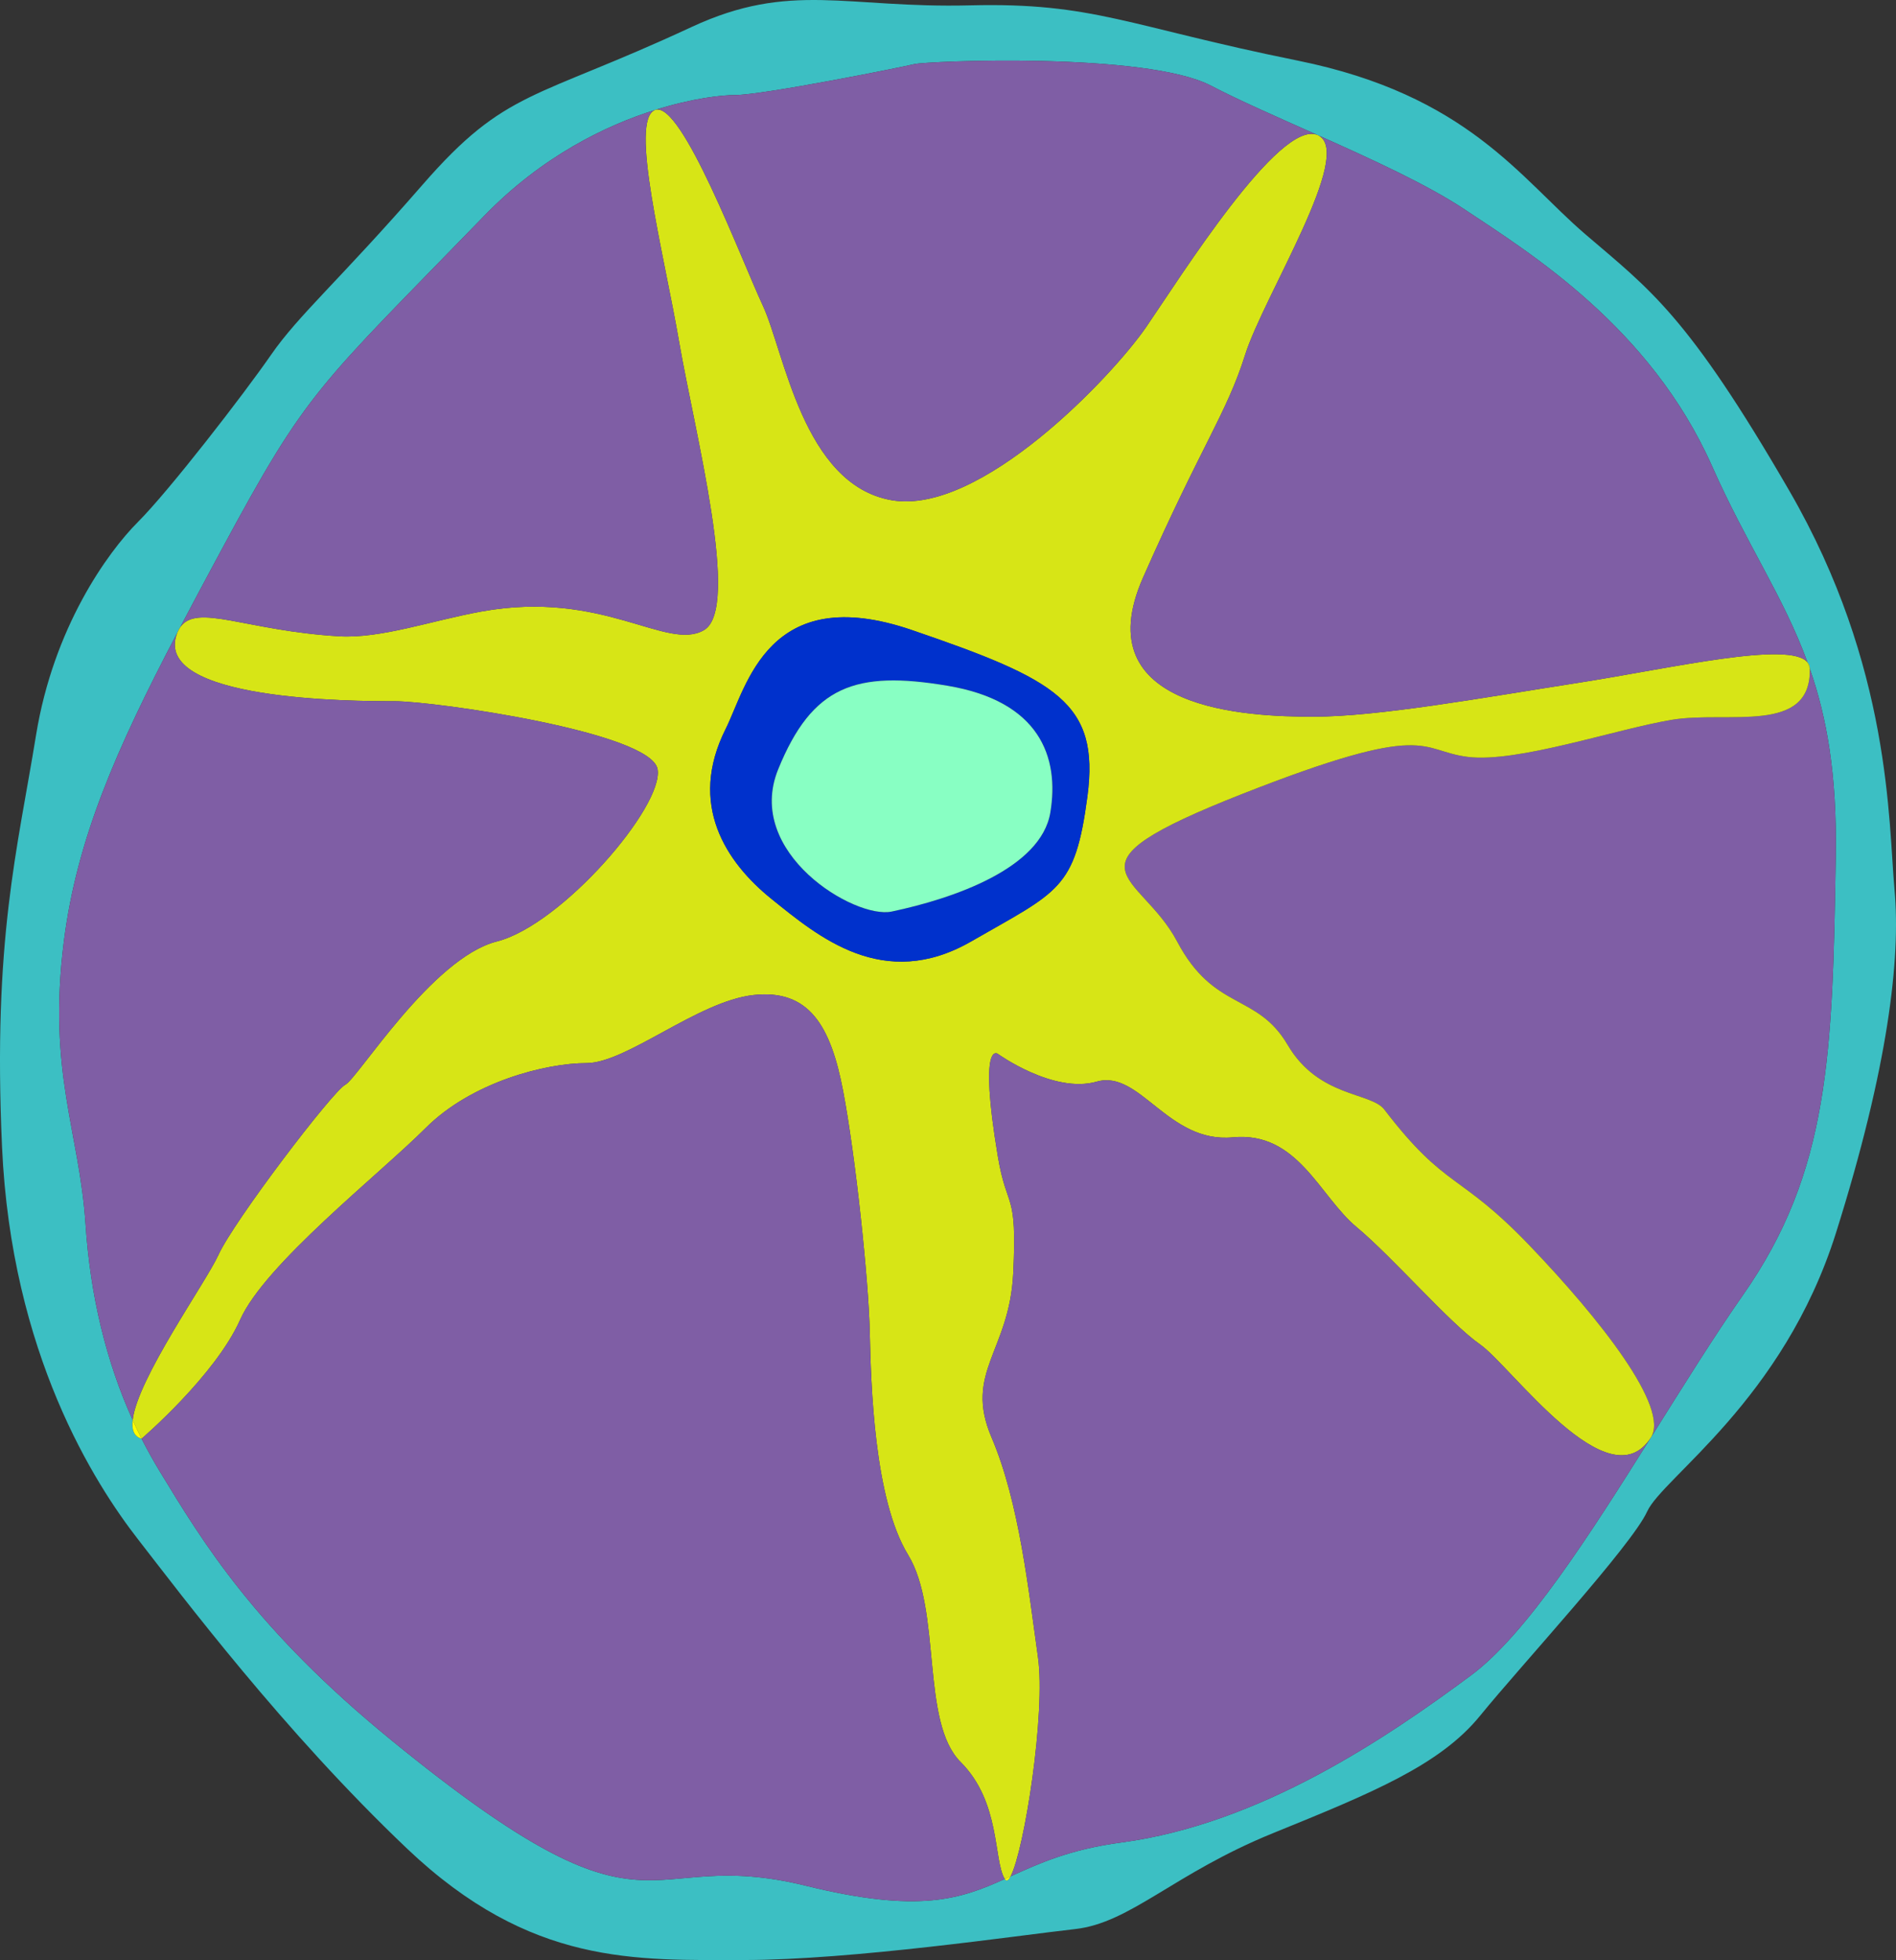 <?xml version="1.0" encoding="utf-8"?>
<!-- Generator: Adobe Illustrator 15.1.0, SVG Export Plug-In . SVG Version: 6.00 Build 0)  -->
<!DOCTYPE svg PUBLIC "-//W3C//DTD SVG 1.1//EN" "http://www.w3.org/Graphics/SVG/1.1/DTD/svg11.dtd">
<svg version="1.1" id="Layer_1" xmlns="http://www.w3.org/2000/svg" xmlns:xlink="http://www.w3.org/1999/xlink" x="0px" y="0px"
	 width="528.561px" height="546.339px" viewBox="0 0 528.561 546.339" enable-background="new 0 0 528.561 546.339"
	 xml:space="preserve">
<rect x="0" y="0" width="528.561" height="546.339" fill="#333333" stroke="none"/>
<g id="XMLID_5_">
	<g>
		<path fill="#3CBFC3" d="M528.152,248.043c1.72,18.97-1.67,49.14-16.35,95.689c-14.69,46.551-48.311,68.101-52.62,77.591
			c-4.311,9.479-35.34,43.1-46.55,56.89c-11.21,13.8-30.17,21.55-57.761,32.76c-27.59,11.21-39.659,25-55.17,26.73
			c-15.52,1.72-62.07,8.62-92.24,8.62c-30.18,0-59.49,1.72-93.97-31.04c-34.48-32.761-62.93-70.69-75-86.2
			c-12.07-15.521-35.34-51.73-37.93-109.49s4.31-82.76,9.48-114.65c4.86-29.93,19.83-50.86,28.45-59.49
			c8.62-8.62,29.31-35.34,37.07-46.55c7.76-11.2,18.97-20.69,42.24-47.41c23.28-26.73,30.99-23.51,75-43.97
			c27.61-12.83,43.1-5.17,77.59-6.03c34.479-0.86,43.96,5.8,91.38,15.4c47.41,9.6,62.07,32.88,80.17,48.39
			c18.101,15.52,28.45,22.42,56.9,71.55C527.282,185.973,526.423,229.083,528.152,248.043z M511.772,238.563
			c0.36-22.79-2.53-38.67-7.25-52.2v-0.01c-0.02-0.66-0.229-1.23-0.62-1.71c-6.71-18.36-16.8-32.62-26.62-54.7
			c-17.239-38.8-50.859-59.49-68.96-71.55c-10.33-6.89-26.01-14.06-40.92-20.71c-0.02-0.01-0.04-0.02-0.06-0.03
			c-0.021-0.01-0.04-0.02-0.061-0.02c-11.17-4.99-21.91-9.68-29.649-13.73c-18.101-9.48-79.311-6.89-82.761-6.03
			c-3.45,0.86-42.24,8.62-50,8.62c-3.37,0-11.62,0.81-22.2,4.14c-13.78,4.32-31.53,12.9-47.63,29.48
			c-46.73,48.15-49.14,48.28-73.27,93.1c-4.1,7.61-7.94,14.77-11.52,21.59c0,0.02-0.01,0.03-0.02,0.04
			c-0.31,0.44-0.57,0.95-0.8,1.52c0,0.01-0.01,0.01-0.01,0.02c-17.06,32.59-28,57.44-31.62,86.04c-4.61,36.48,4.31,52.86,6.04,78.72
			c1.32,19.88,5.7,38.23,13.14,54.66c-0.31,2.74,0.37,4.62,2.49,5.21c1.58,3.11,3.26,6.141,5.06,9.101
			c12.06,19.829,26.58,43.93,64.65,75c75,61.21,68.13,28.859,115.52,40.52c31.58,7.771,42.95,3.71,55.4-1.88
			c0.45,0.75,1.01,0.42,1.62-0.74l0.01-0.01c7.82-3.54,16.42-7.51,30.9-9.44c38.79-5.18,74.14-29.31,97.41-46.55
			c15.39-11.399,33.039-39,50.199-66.35c8.811-14.03,17.48-28,25.66-39.69C510.043,326.494,510.902,293.733,511.772,238.563z"/>
		<path fill="#7F5EA5" d="M504.522,186.363c4.72,13.53,7.61,29.41,7.25,52.2c-0.87,55.169-1.729,87.93-25.87,122.41
			c-8.18,11.69-16.85,25.66-25.66,39.69c5.24-8.26-13.989-32.79-33.819-53.48c-19.83-20.689-23.19-15.35-40.521-37.93
			c-3.7-4.83-18.3-3.33-26.92-17.98c-8.62-14.659-20.49-9.3-30.83-28.85c-10.35-19.55-34.49-20.41,18.101-41.1
			c52.59-20.69,49.14-12.07,62.93-10.35c13.79,1.73,41.38-7.76,56.899-10.34C481.593,198.043,505.013,204.943,504.522,186.363z"/>
		<path fill="#D7E516" d="M504.522,186.363c0.49,18.58-22.93,11.68-38.44,14.27c-15.52,2.58-43.109,12.07-56.899,10.34
			c-13.79-1.72-10.34-10.34-62.93,10.35c-52.591,20.69-28.45,21.55-18.101,41.1c10.34,19.55,22.21,14.19,30.83,28.85
			c8.62,14.65,23.22,13.15,26.92,17.98c17.33,22.58,20.69,17.24,40.521,37.93c19.83,20.69,39.06,45.221,33.819,53.48
			c-11.71,18.43-38.989-19.86-47.609-25.9c-8.62-6.03-24.141-24.13-34.48-32.75c-10.35-8.63-16.38-26.729-34.49-25
			c-18.1,1.72-25.859-18.97-37.93-15.52c-12.07,3.449-27.58-7.761-27.58-7.761s-5.43-4.1,0,28.45c2.58,15.521,5.46,9.24,4.311,32.76
			c-1.07,21.771-13.801,27.58-6.04,45.721c7.76,18.13,10.35,43.069,12.93,61.17c2.229,15.56-3.82,54.03-7.62,61.17l-0.01,0.01
			c-0.54,0.25-1.08,0.5-1.62,0.74c-3.21-5.33-1.09-21.4-12.3-32.61c-11.21-11.2-5.17-42.239-14.65-57.75
			c-9.49-15.52-10.35-47.42-10.68-62.069c-0.32-14.66-3.98-49.141-7.43-67.24c-3.45-18.11-9.48-28.45-25-26.73
			c-15.51,1.721-35.34,18.971-46.55,18.971s-31.9,5.17-44.83,18.1c-12.93,12.93-44.82,37.93-51.72,53.45
			c-6.9,15.52-27.47,33.14-27.47,33.14c-0.86-1.71-1.69-3.45-2.49-5.21c1.31-11.58,20.43-38.36,23.92-46.04
			c4.31-9.479,31.9-45.68,35.35-47.41c3.45-1.72,24.14-35.34,42.24-39.93c18.1-4.59,46.55-37.66,44.83-48
			c-1.73-10.34-62.07-18.97-73.28-18.97c-11.2,0-68.17-0.09-60.62-19.07c0-0.01,0.01-0.01,0.01-0.02c0.26-0.5,0.53-1.01,0.8-1.52
			c0.01-0.01,0.02-0.02,0.02-0.04c4.69-6.71,18.29,1.01,44.28,2.55c11.65,0.69,25.74-4.37,39.65-6.9
			c34.02-6.19,51.72,11.21,62.07,5.18c10.34-6.04-2.59-55.18-6.9-80.18s-14.06-62.22-6.68-64.82c7.37-2.61,23.92,41.55,29.96,54.48
			c6.03,12.93,11.21,50,35.93,54.31c24.72,4.31,61.48-34.48,70.97-48.28c9.46-13.76,37.16-58.02,47.75-53.51
			c0.021,0,0.04,0.01,0.061,0.02c0.02,0.01,0.04,0.02,0.06,0.03c10.4,4.83-15.13,44.87-20.29,61.22
			c-5.17,16.38-12.069,25-28.45,62.07c-16.38,37.07,29.311,38.79,47.42,38.79c18.101,0,46.551-5.17,74.141-9.48
			c25.58-4,58.79-11.79,63.68-5.64c0.21,0.57,0.42,1.14,0.62,1.71V186.363z M303.152,221.953c3.44-26.08-8.62-32.53-48.89-46.32
			c-40.26-13.8-46.09,15.85-51.98,27.58c-10.52,20.98,0,37.07,12.87,47.42c12.87,10.34,31.1,25.86,55.57,11.79
			C295.183,248.353,299.702,248.043,303.152,221.953z"/>
		<path fill="#FFFF01" d="M504.522,186.354c-0.2-0.57-0.41-1.14-0.62-1.71C504.293,185.124,504.503,185.693,504.522,186.354z"/>
		<path fill="#7F5EA5" d="M503.902,184.644c-4.89-6.15-38.1,1.64-63.68,5.64c-27.59,4.31-56.04,9.48-74.141,9.48
			c-18.109,0-63.8-1.72-47.42-38.79c16.381-37.07,23.28-45.69,28.45-62.07c5.16-16.35,30.69-56.39,20.29-61.22
			c14.91,6.65,30.59,13.82,40.92,20.71c18.101,12.06,51.721,32.75,68.96,71.55C487.103,152.023,497.192,166.283,503.902,184.644z"/>
		<path fill="#7F5EA5" d="M412.633,374.763c8.62,6.04,35.899,44.33,47.609,25.9c-17.16,27.35-34.81,54.95-50.199,66.35
			c-23.271,17.24-58.62,41.37-97.41,46.55c-14.48,1.931-23.08,5.9-30.9,9.44c3.8-7.14,9.85-45.61,7.62-61.17
			c-2.58-18.101-5.17-43.04-12.93-61.17c-7.761-18.141,4.97-23.95,6.04-45.721c1.149-23.52-1.73-17.239-4.311-32.76
			c-5.43-32.55,0-28.45,0-28.45s15.51,11.21,27.58,7.761c12.07-3.45,19.83,17.239,37.93,15.52c18.11-1.729,24.141,16.37,34.49,25
			C388.492,350.633,404.013,368.733,412.633,374.763z"/>
		<path fill="#7F5EA5" d="M367.282,37.633c-10.59-4.51-38.29,39.75-47.75,53.51c-9.489,13.8-46.25,52.59-70.97,48.28
			c-24.72-4.31-29.9-41.38-35.93-54.31c-6.04-12.93-22.59-57.09-29.96-54.48c10.58-3.33,18.83-4.14,22.2-4.14
			c7.76,0,46.55-7.76,50-8.62c3.45-0.86,64.66-3.45,82.761,6.03C345.372,27.953,356.112,32.644,367.282,37.633z"/>
		<path fill="#0031CC" d="M254.263,175.633c40.27,13.79,52.33,20.24,48.89,46.32c-3.45,26.09-7.97,26.4-32.43,40.47
			c-24.47,14.07-42.7-1.45-55.57-11.79c-12.87-10.35-23.39-26.44-12.87-47.42C208.172,191.483,214.002,161.833,254.263,175.633z
			 M292.803,226.493c2.59-15.52-3-31.04-28.66-35.35c-25.65-4.31-37.72,0-47.2,23.28s21.33,41.81,31.62,39.66
			C265.893,250.443,290.223,242.013,292.803,226.493z"/>
		<path fill="#88FFC3" d="M264.143,191.144c25.66,4.31,31.25,19.83,28.66,35.35c-2.58,15.52-26.91,23.95-44.24,27.59
			c-10.29,2.149-41.1-16.38-31.62-39.66S238.493,186.833,264.143,191.144z"/>
		<path fill="#FFFF01" d="M281.723,523.013c-0.61,1.16-1.17,1.49-1.62,0.74C280.643,523.513,281.183,523.263,281.723,523.013z"/>
		<path fill="#7F5EA5" d="M267.803,491.143c11.21,11.21,9.09,27.28,12.3,32.61c-12.45,5.59-23.82,9.65-55.4,1.88
			c-47.39-11.66-40.52,20.69-115.52-40.52c-38.07-31.07-52.59-55.171-64.65-75c-1.8-2.96-3.48-5.99-5.06-9.101
			c0,0,20.57-17.62,27.47-33.14c6.9-15.521,38.79-40.521,51.72-53.45c12.93-12.93,33.62-18.1,44.83-18.1s31.04-17.25,46.55-18.971
			c15.52-1.72,21.55,8.62,25,26.73c3.45,18.1,7.11,52.58,7.43,67.24c0.33,14.649,1.19,46.55,10.68,62.069
			C262.633,448.904,256.593,479.943,267.803,491.143z"/>
		<path fill="#7F5EA5" d="M189.353,95.453c4.31,25,17.24,74.14,6.9,80.18c-10.35,6.03-28.05-11.37-62.07-5.18
			c-13.91,2.53-28,7.59-39.65,6.9c-25.99-1.54-39.59-9.26-44.28-2.55c3.58-6.82,7.42-13.98,11.52-21.59
			c24.13-44.82,26.54-44.95,73.27-93.1c16.1-16.58,33.85-25.16,47.63-29.48C175.292,33.233,185.042,70.453,189.353,95.453z"/>
		<path fill="#7F5EA5" d="M183.322,214.423c1.72,10.34-26.73,43.41-44.83,48c-18.1,4.59-38.79,38.21-42.24,39.93
			c-3.45,1.73-31.04,37.931-35.35,47.41c-3.49,7.68-22.61,34.46-23.92,46.04c-7.44-16.43-11.82-34.78-13.14-54.66
			c-1.73-25.859-10.65-42.239-6.04-78.72c3.62-28.6,14.56-53.45,31.62-86.04c-7.55,18.98,49.42,19.07,60.62,19.07
			C121.252,195.453,181.592,204.083,183.322,214.423z"/>
		<path fill="#FFFF01" d="M50.232,174.843c-0.27,0.51-0.54,1.02-0.8,1.52C49.663,175.793,49.922,175.283,50.232,174.843z"/>
		<path fill="#FFFF01" d="M36.982,395.803c0.8,1.76,1.63,3.5,2.49,5.21C37.353,400.423,36.672,398.543,36.982,395.803z"/>
	</g>
	<g>
	</g>
</g>
</svg>
